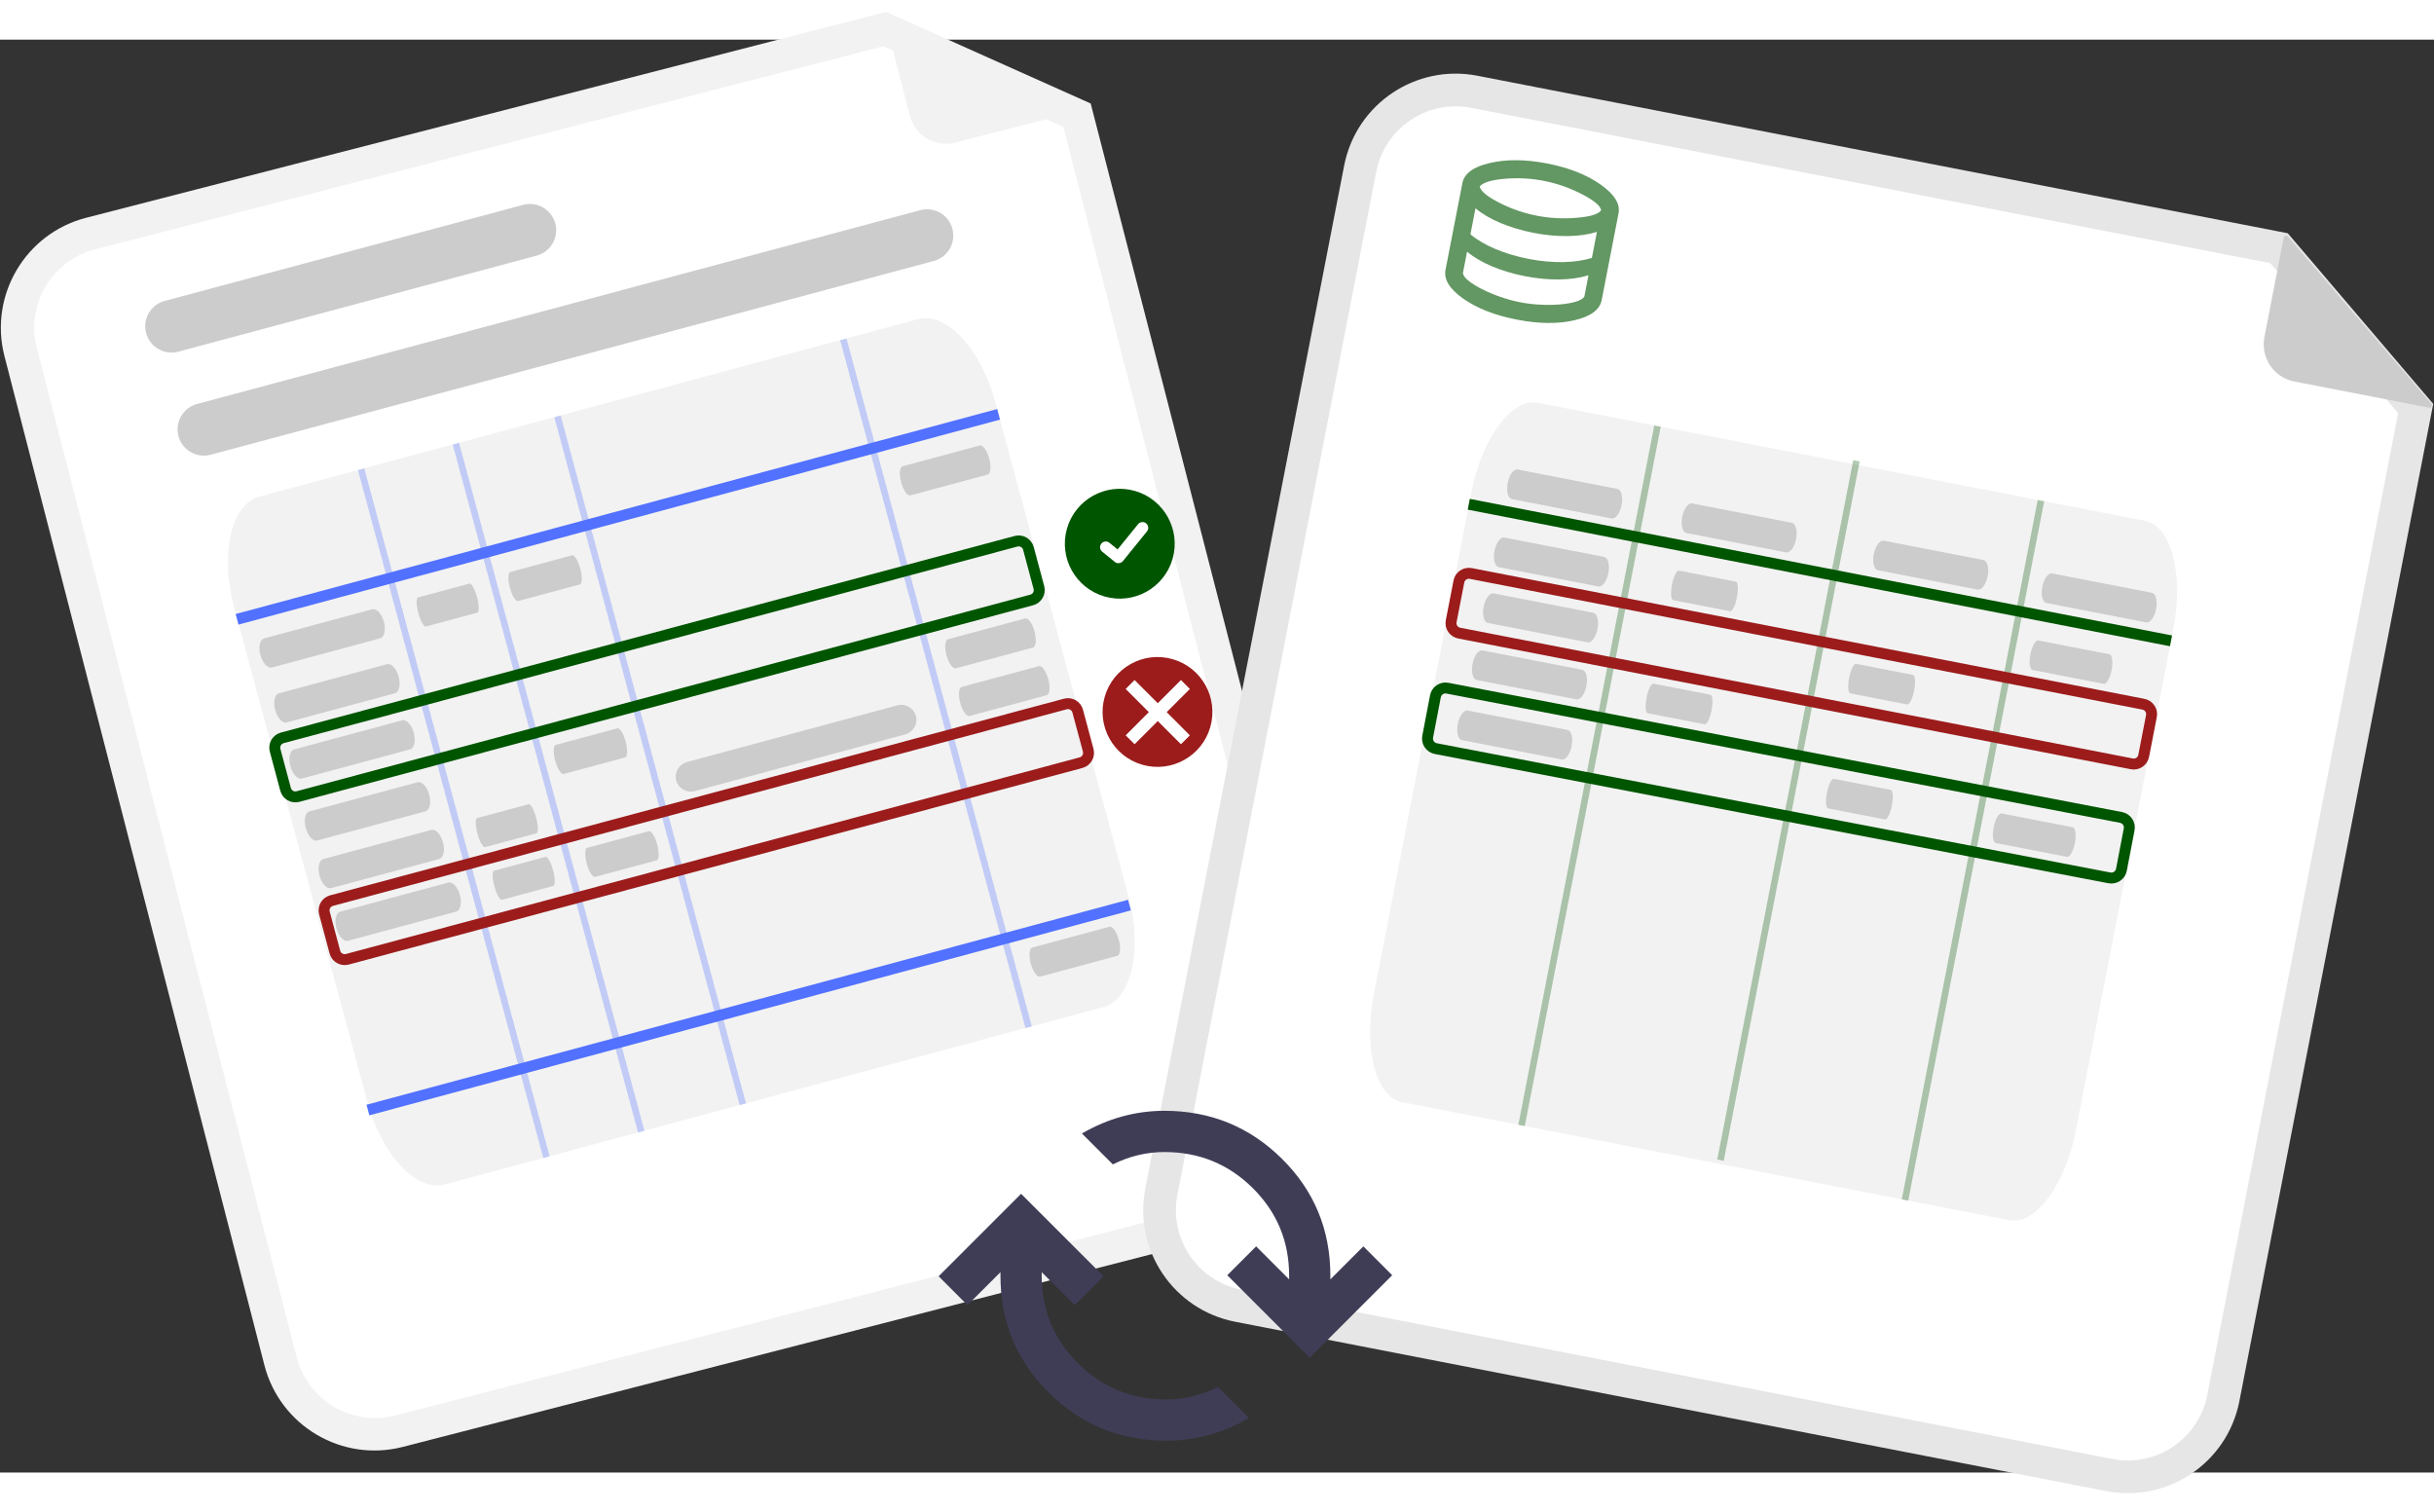 <svg width="2548" height="1583" viewBox="0 30 2548 1500" xmlns="http://www.w3.org/2000/svg" xmlns:xlink="http://www.w3.org/1999/xlink" xml:space="preserve" overflow="hidden"><rect x="0" y="30" width="2548" height="1500" fill="#333333" stroke="none"/><defs><clipPath id="clip0"><path d="M2225.01 391.228 2442.94 433.588 2400.58 651.511 2182.65 609.151Z" fill-rule="evenodd" clip-rule="evenodd"/></clipPath><clipPath id="clip1"><path d="M2225.01 391.228 2442.94 433.588 2400.58 651.511 2182.65 609.151Z" fill-rule="evenodd" clip-rule="evenodd"/></clipPath><clipPath id="clip2"><path d="M2225.01 391.228 2442.94 433.588 2400.58 651.511 2182.65 609.151Z" fill-rule="evenodd" clip-rule="evenodd"/></clipPath></defs><g transform="translate(-709 -280)"><path d="M2030.65 1551.53 1130.6 1783.2C1067.03 1799.48 1002.27 1761.26 985.828 1697.76L713.643 641.185C697.349 577.643 735.588 512.912 799.121 496.481L1636.48 280.95 1850.78 376.849 2116.13 1406.82C2132.43 1470.36 2094.19 1535.1 2030.65 1551.53Z" fill="#F2F2F2" fill-rule="evenodd"/><path d="M808.406 529.545C763.184 541.247 735.963 587.355 747.56 632.613L1019.65 1689.42C1031.35 1734.65 1077.45 1761.88 1122.69 1750.28L2022.37 1518.56C2067.59 1506.86 2094.81 1460.75 2083.22 1415.49L1822.09 401.25 1633.82 316.95Z" fill="#FFFFFF" fill-rule="evenodd"/><path d="M1848.04 382.011 1709.35 417.697C1688.27 423.121 1666.78 410.44 1661.35 389.374L1634.97 287.022C1634.63 285.706 1635.43 284.365 1636.75 284.027 1637.28 283.89 1637.85 283.938 1638.36 284.16L1848.43 377.377C1849.67 377.931 1850.23 379.385 1849.68 380.63 1849.37 381.314 1848.77 381.823 1848.04 382.011Z" fill="#F2F2F2" fill-rule="evenodd"/><path d="M2913.91 1829.42 2001.91 1652.14C1937.52 1639.55 1895.48 1577.22 1907.93 1512.8L2116.13 441.735C2128.72 377.353 2191.05 335.313 2255.46 347.758L3103.92 512.682 3256.19 691.324 3053.24 1735.43C3040.65 1799.81 2978.32 1841.86 2913.91 1829.42Z" fill="#E6E6E6" fill-rule="evenodd"/><path d="M2248.93 381.344C2203.06 372.483 2158.68 402.42 2149.71 448.267L1941.52 1519.34C1932.66 1565.2 1962.6 1609.59 2008.44 1618.55L2920.44 1795.83C2966.31 1804.69 3010.69 1774.75 3019.66 1728.9L3219.47 700.981 3085.65 543.986Z" fill="#FFFFFF" fill-rule="evenodd"/><path d="M2320.41 759.51C2318.87 759.212 2317.46 758.421 2316.41 757.254L2316.34 757.181 2302.6 741.699C2299.97 738.644 2300.31 734.03 2303.36 731.396 2306.36 728.809 2310.88 729.083 2313.54 732.014L2322.44 742.061 2353.39 714.641C2356.41 711.967 2361.03 712.247 2363.7 715.267 2363.7 715.268 2363.7 715.268 2363.7 715.269L2363.7 715.269 2363.51 715.445 2363.71 715.264C2366.38 718.285 2366.1 722.898 2363.08 725.573L2326.66 757.812C2324.96 759.316 2322.65 759.941 2320.42 759.5Z" fill="#FFFFFF" fill-rule="evenodd"/><path d="M3251.89 695.299 3110.75 667.863C3089.29 663.692 3075.28 642.917 3079.45 621.46L3099.71 517.214C3099.97 515.873 3101.27 514.997 3102.61 515.259 3103.16 515.366 3103.66 515.654 3104.02 516.076L3254.25 691.251C3255.13 692.289 3255.01 693.851 3253.98 694.74 3253.4 695.23 3252.64 695.432 3251.9 695.289Z" fill="#CCCCCC" fill-rule="evenodd"/><path d="M1864 1322.73 1174.46 1508.49C1144.82 1516.41 1108.57 1477.45 1093.44 1421.39L954.151 904.375C939.08 848.307 950.848 796.41 980.457 788.36L1669.99 602.597C1699.63 594.684 1735.88 633.645 1751.02 689.696L1890.3 1206.72C1905.38 1262.79 1893.61 1314.69 1864 1322.73Z" fill="#F2F2F2" fill-rule="evenodd"/><path d="M1087.04 759.732 1281.05 1479.86" stroke="#5271FF" stroke-width="6.875" stroke-miterlimit="8" stroke-opacity="0.302" fill="none" fill-rule="evenodd"/><path d="M1186.26 733.001 1380.27 1453.13" stroke="#5271FF" stroke-width="6.875" stroke-miterlimit="8" stroke-opacity="0.302" fill="none" fill-rule="evenodd"/><path d="M1292.6 704.353 1486.61 1424.49" stroke="#5271FF" stroke-width="6.875" stroke-miterlimit="8" stroke-opacity="0.302" fill="none" fill-rule="evenodd"/><path d="M0 0 825.279 0" stroke="#5271FF" stroke-width="11.458" stroke-miterlimit="8" fill="none" fill-rule="evenodd" transform="matrix(-0.966 0.26 0.26 0.966 1754.4 702.235)"/><path d="M1591.83 623.739 1785.84 1343.87" stroke="#5271FF" stroke-width="6.875" stroke-miterlimit="8" stroke-opacity="0.302" fill="none" fill-rule="evenodd"/><path d="M0 0 825.279 0" stroke="#5271FF" stroke-width="11.458" stroke-miterlimit="8" fill="none" fill-rule="evenodd" transform="matrix(-0.966 0.26 0.26 0.966 1891.36 1215.96)"/><path d="M1106.94 936.755 993.705 967.261C989.276 968.454 983.851 962.603 981.586 954.195 979.321 945.786 981.073 938.002 985.501 936.809L1098.74 906.303C1103.16 905.11 1108.59 910.961 1110.86 919.369 1113.12 927.777 1111.37 935.562 1106.94 936.755Z" fill="#CCCCCC" fill-rule="evenodd"/><path d="M1122.43 994.24 1009.19 1024.75C1004.76 1025.94 999.338 1020.09 997.073 1011.68 994.807 1003.27 996.559 995.488 1000.99 994.295L1114.22 963.788C1118.65 962.595 1124.08 968.446 1126.34 976.854 1128.61 985.263 1126.86 993.047 1122.43 994.24Z" fill="#CCCCCC" fill-rule="evenodd"/><path d="M1138.26 1052.99 1025.02 1083.5C1020.59 1084.69 1015.17 1078.84 1012.9 1070.43 1010.64 1062.02 1012.39 1054.24 1016.82 1053.04L1130.05 1022.54C1134.48 1021.35 1139.91 1027.2 1142.17 1035.6 1144.44 1044.01 1142.68 1051.8 1138.26 1052.99Z" fill="#CCCCCC" fill-rule="evenodd"/><path d="M1208.67 909.863 1154.83 924.368C1152.72 924.935 1149.18 918.578 1146.92 910.169 1144.65 901.761 1144.52 894.484 1146.63 893.917L1200.47 879.411C1202.57 878.844 1206.12 885.202 1208.38 893.61 1210.65 902.019 1210.78 909.296 1208.67 909.863Z" fill="#CCCCCC" fill-rule="evenodd"/><path d="M1316.03 880.298 1251.42 897.704C1248.89 898.385 1245.01 892.119 1242.74 883.71 1240.48 875.302 1240.69 867.933 1243.22 867.252L1307.82 849.846C1310.35 849.166 1314.24 855.431 1316.5 863.84 1318.77 872.248 1318.55 879.617 1316.03 880.298Z" fill="#CCCCCC" fill-rule="evenodd"/><path d="M1742.89 765.3 1662.12 787.058C1658.96 787.909 1654.57 781.781 1652.3 773.373 1650.04 764.964 1650.76 757.457 1653.92 756.606L1734.68 734.849C1737.84 733.998 1742.24 740.126 1744.5 748.534 1746.77 756.943 1746.04 764.45 1742.89 765.3Z" fill="#CCCCCC" fill-rule="evenodd"/><path d="M1878.61 1269.11 1797.85 1290.87C1794.69 1291.72 1790.3 1285.59 1788.03 1277.18 1785.77 1268.78 1786.49 1261.27 1789.65 1260.42L1870.41 1238.66C1873.57 1237.81 1877.96 1243.94 1880.23 1252.35 1882.5 1260.75 1881.77 1268.26 1878.61 1269.11Z" fill="#CCCCCC" fill-rule="evenodd"/><g clip-path="url(#clip0)"><g clip-path="url(#clip1)"><g clip-path="url(#clip2)"><path d="M2296.91 603.09C2274.06 598.648 2255.41 591.372 2240.96 581.261 2226.52 571.15 2220.28 561.024 2222.25 550.885L2239.9 460.084C2241.84 450.096 2251.49 443.097 2268.83 439.088 2286.18 435.078 2306.13 435.265 2328.68 439.648 2351.23 444.031 2369.8 451.331 2384.38 461.547 2398.96 471.763 2405.28 481.866 2403.34 491.854L2385.69 582.655C2383.72 592.794 2374.14 599.846 2356.96 603.809 2339.78 607.772 2319.76 607.532 2296.91 603.09ZM2318.05 494.356C2331.51 496.974 2345.43 497.677 2359.8 496.466 2374.18 495.254 2382.62 492.616 2385.14 488.551 2384.33 483.839 2377.53 478.198 2364.75 471.631 2351.97 465.064 2338.77 460.456 2325.15 457.809 2311.38 455.132 2297.5 454.436 2283.5 455.721 2269.51 457.006 2261.02 459.713 2258.02 463.841 2259.25 468.793 2266.12 474.447 2278.63 480.805 2291.14 487.162 2304.27 491.679 2318.05 494.356ZM2309.27 539.53C2315.62 540.765 2321.81 541.654 2327.83 542.196 2333.85 542.737 2339.65 542.963 2345.25 542.872 2350.84 542.782 2356.18 542.367 2361.27 541.629 2366.36 540.891 2371.08 539.845 2375.43 538.491L2380.72 511.251C2376.38 512.605 2371.66 513.651 2366.57 514.389 2361.48 515.127 2356.14 515.541 2350.54 515.632 2344.95 515.723 2339.14 515.497 2333.12 514.955 2327.1 514.414 2320.92 513.525 2314.56 512.289 2308.2 511.054 2302.06 509.545 2296.12 507.763 2290.19 505.981 2284.64 504 2279.49 501.821 2274.34 499.642 2269.58 497.264 2265.21 494.687 2260.84 492.111 2256.97 489.395 2253.6 486.541L2248.31 513.781C2251.68 516.635 2255.55 519.351 2259.92 521.927 2264.28 524.504 2269.04 526.882 2274.2 529.061 2279.35 531.241 2284.89 533.221 2290.83 535.003 2296.76 536.785 2302.91 538.294 2309.27 539.53ZM2300.44 584.93C2307.4 586.283 2314.58 587.129 2321.97 587.467 2329.37 587.805 2336.26 587.692 2342.65 587.128 2349.04 586.564 2354.5 585.583 2359.01 584.182 2363.52 582.782 2366.38 581.021 2367.57 578.898L2371.9 556.652C2367.55 558.005 2362.83 559.052 2357.74 559.789 2352.65 560.527 2347.31 560.942 2341.72 561.033 2336.12 561.123 2330.32 560.898 2324.3 560.356 2318.28 559.814 2312.09 558.925 2305.74 557.69 2299.38 556.454 2293.23 554.946 2287.3 553.164 2281.36 551.381 2275.82 549.401 2270.67 547.222 2265.51 545.042 2260.75 542.664 2256.39 540.088 2252.02 537.511 2248.15 534.796 2244.78 531.942L2240.41 554.415C2240.72 556.832 2242.68 559.49 2246.28 562.388 2249.88 565.286 2254.54 568.194 2260.25 571.111 2265.97 574.028 2272.35 576.722 2279.41 579.193 2286.47 581.665 2293.48 583.577 2300.44 584.93Z" fill="#005500" fill-opacity="0.61"/></g></g></g><path d="M2812.45 1545.87 2176.57 1422.26C2149.26 1416.89 2136.1 1366.4 2147.15 1309.4L2249.32 783.784C2260.43 726.798 2291.54 684.916 2318.88 690.158L2954.76 813.761C2982.07 819.141 2995.23 869.629 2984.18 926.627L2882.01 1452.24C2870.9 1509.23 2839.78 1551.12 2812.45 1545.87Z" fill="#F2F2F2" fill-rule="evenodd"/><path d="M2444.13 714.588 2301.82 1446.69" stroke="#005500" stroke-width="6.875" stroke-miterlimit="8" stroke-opacity="0.302" fill="none" fill-rule="evenodd"/><path d="M2652.39 750.92 2510.08 1483.03" stroke="#005500" stroke-width="6.875" stroke-miterlimit="8" stroke-opacity="0.302" fill="none" fill-rule="evenodd"/><path d="M0 0 748.619 0" stroke="#005500" stroke-width="11.458" stroke-miterlimit="8" fill="none" fill-rule="evenodd" transform="matrix(-0.982 -0.191 -0.191 0.982 2981.7 939.374)"/><path d="M2845.53 792.613 2703.22 1524.72" stroke="#005500" stroke-width="6.875" stroke-miterlimit="8" stroke-opacity="0.302" fill="none" fill-rule="evenodd"/><path d="M2382.3 882.478 2277.87 862.179C2273.79 861.385 2271.82 853.811 2273.49 845.263 2275.15 836.715 2279.8 830.428 2283.89 831.221L2388.31 851.52C2392.4 852.313 2394.36 859.887 2392.7 868.436 2391.04 876.984 2386.38 883.271 2382.3 882.478Z" fill="#CCCCCC" fill-rule="evenodd"/><path d="M2370.94 940.918 2266.51 920.62C2262.43 919.826 2260.46 912.252 2262.13 903.704 2263.79 895.156 2268.44 888.868 2272.53 889.662L2376.95 909.961C2381.04 910.754 2383 918.328 2381.34 926.876 2379.68 935.425 2375.02 941.712 2370.94 940.918Z" fill="#CCCCCC" fill-rule="evenodd"/><path d="M2359.33 1000.65 2254.9 980.347C2250.82 979.553 2248.85 971.979 2250.52 963.431 2252.18 954.883 2256.83 948.595 2260.92 949.389L2365.34 969.688C2369.43 970.481 2371.39 978.055 2369.73 986.603 2368.07 995.152 2363.41 1001.44 2359.33 1000.65Z" fill="#CCCCCC" fill-rule="evenodd"/><path d="M2520.09 908.347 2460.51 896.765C2458.18 896.312 2457.63 889.015 2459.3 880.466 2460.96 871.918 2464.19 865.354 2466.52 865.807L2526.11 877.389C2528.44 877.842 2528.98 885.14 2527.32 893.688 2525.65 902.236 2522.42 908.8 2520.09 908.347Z" fill="#CCCCCC" fill-rule="evenodd"/><path d="M2911.22 984.376 2836.75 969.899C2833.83 969.333 2832.82 961.943 2834.48 953.395 2836.14 944.847 2839.85 938.375 2842.76 938.941L2917.24 953.418C2920.15 953.984 2921.17 961.374 2919.51 969.922 2917.84 978.47 2914.14 984.942 2911.22 984.376Z" fill="#CCCCCC" fill-rule="evenodd"/><path d="M2396.14 811.265 2291.71 790.967C2287.63 790.173 2285.67 782.599 2287.33 774.051 2288.99 765.502 2293.65 759.215 2297.73 760.009L2402.16 780.307C2406.24 781.101 2408.2 788.675 2406.54 797.223 2404.88 805.771 2400.22 812.059 2396.14 811.265Z" fill="#CCCCCC" fill-rule="evenodd"/><path d="M2578.81 846.772 2474.38 826.474C2470.3 825.68 2468.33 818.106 2470 809.558 2471.66 801.009 2476.31 794.722 2480.4 795.516L2584.82 815.814C2588.91 816.608 2590.87 824.182 2589.21 832.73 2587.55 841.278 2582.89 847.566 2578.81 846.772Z" fill="#CCCCCC" fill-rule="evenodd"/><path d="M2779.35 885.754 2674.93 865.456C2670.84 864.662 2668.88 857.088 2670.54 848.54 2672.2 839.992 2676.86 833.704 2680.94 834.498L2785.37 854.796C2789.45 855.59 2791.41 863.164 2789.75 871.712 2788.09 880.26 2783.43 886.548 2779.35 885.754Z" fill="#CCCCCC" fill-rule="evenodd"/><path d="M2955.71 920.034 2851.28 899.736C2847.2 898.942 2845.23 891.368 2846.9 882.82 2848.56 874.271 2853.21 867.984 2857.3 868.778L2961.72 889.076C2965.81 889.87 2967.77 897.444 2966.11 905.992 2964.45 914.54 2959.79 920.828 2955.71 920.034Z" fill="#CCCCCC" fill-rule="evenodd"/><path d="M2705.55 1005.96 2645.96 994.379C2643.63 993.926 2643.09 986.628 2644.76 978.08 2646.42 969.531 2649.65 962.968 2651.98 963.421L2711.56 975.003C2713.89 975.455 2714.44 982.753 2712.77 991.301 2711.11 999.85 2707.88 1006.41 2705.55 1005.96Z" fill="#CCCCCC" fill-rule="evenodd"/><path d="M2493.47 1026.72 2433.89 1015.14C2431.56 1014.69 2431.02 1007.39 2432.68 998.84 2434.34 990.292 2437.58 983.728 2439.91 984.181L2499.49 995.763C2501.82 996.216 2502.36 1003.51 2500.7 1012.06 2499.04 1020.61 2495.8 1027.17 2493.47 1026.72Z" fill="#CCCCCC" fill-rule="evenodd"/><path d="M1686.56 541.664 929.515 744.514C914.842 748.445 899.765 739.737 895.834 725.068 891.904 710.398 900.607 695.319 915.28 691.388L1672.32 488.538C1686.99 484.608 1702.07 493.314 1706 507.984 1709.94 522.653 1701.23 537.734 1686.56 541.664Z" fill="#CCCCCC" fill-rule="evenodd"/><path d="M1270.86 536.09 895.658 636.625C880.985 640.556 865.908 631.849 861.977 617.179 858.047 602.51 866.75 587.43 881.423 583.499L1256.62 482.964C1271.29 479.033 1286.37 487.74 1290.3 502.409 1294.24 517.079 1285.53 532.159 1270.86 536.09Z" fill="#CCCCCC" fill-rule="evenodd"/><g><g><g><path d="M1930.08 1776.67C1881.88 1776.67 1840.87 1759.94 1807.05 1726.49 1773.24 1693.03 1756.33 1652.2 1756.33 1604L1756.33 1600.22 1721.8 1634.76 1691.58 1604.54 1777.92 1518.21 1864.25 1604.54 1834.03 1634.76 1799.5 1600.22 1799.5 1604C1799.5 1639.97 1812.18 1670.55 1837.54 1695.73 1862.9 1720.91 1893.75 1733.5 1930.08 1733.5 1939.43 1733.5 1948.6 1732.42 1957.6 1730.26 1966.59 1728.1 1975.4 1724.87 1984.04 1720.55L2016.41 1752.93C2002.74 1760.84 1988.71 1766.77 1974.32 1770.73 1959.94 1774.69 1945.19 1776.67 1930.08 1776.67ZM2080.08 1689.79 1993.75 1603.46 2023.97 1573.24 2058.5 1607.78 2058.5 1604C2058.5 1568.03 2045.82 1537.45 2020.46 1512.27 1995.1 1487.09 1964.25 1474.5 1927.92 1474.5 1918.57 1474.5 1909.4 1475.58 1900.4 1477.74 1891.41 1479.9 1882.6 1483.13 1873.96 1487.45L1841.59 1455.08C1855.26 1447.16 1869.29 1441.23 1883.67 1437.27 1898.06 1433.31 1912.81 1431.33 1927.92 1431.33 1976.12 1431.33 2017.13 1448.06 2050.95 1481.51 2084.76 1514.97 2101.67 1555.8 2101.67 1604L2101.67 1607.78 2136.2 1573.24 2166.42 1603.46 2080.08 1689.79Z" fill="#3F3D56"/></g></g></g><path d="M2211.65 997.435C2212.76 991.61 2218.39 987.794 2224.22 988.912L2929.36 1124.22C2935.19 1125.34 2939 1130.97 2937.88 1136.79L2929.79 1178.98C2928.67 1184.81 2923.04 1188.62 2917.22 1187.5L2212.07 1052.19C2206.25 1051.07 2202.43 1045.45 2203.55 1039.62Z" stroke="#005500" stroke-width="11.458" stroke-miterlimit="8" fill="none" fill-rule="evenodd"/><path d="M996.991 1053.91C995.476 1048.25 998.832 1042.44 1004.49 1040.93L1772.6 835.111C1778.26 833.596 1784.07 836.952 1785.59 842.606L1796.56 883.557C1798.07 889.211 1794.72 895.023 1789.06 896.538L1020.95 1102.35C1015.29 1103.87 1009.48 1100.51 1007.96 1094.86Z" stroke="#005500" stroke-width="11.458" stroke-miterlimit="8" fill="none" fill-rule="evenodd"/><path d="M1936.49 853.533C1927.74 884.056 1895.9 901.707 1865.38 892.957 1834.85 884.208 1817.2 852.37 1825.95 821.847 1834.7 791.323 1866.54 773.672 1897.06 782.422 1927.59 791.171 1945.24 823.009 1936.49 853.533Z" fill="#005500" fill-rule="evenodd"/><path d="M1879.66 858.07C1878.37 858.038 1877.12 857.586 1876.11 856.781L1876.04 856.731 1862.82 846.032C1860.24 843.944 1859.85 840.161 1861.93 837.584 1864.02 835.009 1867.8 834.612 1870.38 836.703L1878.95 843.648 1900.35 817.239C1902.44 814.664 1906.22 814.269 1908.79 816.356L1908.79 816.356 1908.66 816.53 1908.8 816.354C1911.37 818.444 1911.77 822.224 1909.68 824.799L1884.5 855.848C1883.32 857.299 1881.54 858.115 1879.67 858.058Z" fill="#FFFFFF" fill-rule="evenodd"/><path d="M1154.43 1117.82 1041.19 1148.33C1036.77 1149.52 1031.34 1143.67 1029.08 1135.26 1026.81 1126.86 1028.56 1119.07 1032.99 1117.88L1146.23 1087.37C1150.65 1086.18 1156.08 1092.03 1158.35 1100.44 1160.61 1108.85 1158.86 1116.63 1154.43 1117.82Z" fill="#CCCCCC" fill-rule="evenodd"/><path d="M1363.52 1061.37 1298.91 1078.77C1296.38 1079.45 1292.5 1073.19 1290.23 1064.78 1287.97 1056.37 1288.18 1049 1290.71 1048.32L1355.31 1030.92C1357.84 1030.24 1361.73 1036.5 1363.99 1044.91 1366.26 1053.32 1366.04 1060.69 1363.52 1061.37Z" fill="#CCCCCC" fill-rule="evenodd"/><path d="M1790.38 946.37 1709.61 968.127C1706.46 968.978 1702.06 962.85 1699.79 954.442 1697.53 946.033 1698.25 938.527 1701.41 937.676L1782.17 915.918C1785.33 915.068 1789.73 921.195 1791.99 929.604 1794.26 938.012 1793.53 945.519 1790.38 946.37Z" fill="#CCCCCC" fill-rule="evenodd"/><path d="M1168.84 1167.72 1055.6 1198.23C1051.17 1199.42 1045.75 1193.57 1043.48 1185.16 1041.22 1176.75 1042.97 1168.97 1047.4 1167.77L1160.63 1137.27C1165.06 1136.08 1170.49 1141.93 1172.75 1150.33 1175.02 1158.74 1173.26 1166.53 1168.84 1167.72Z" fill="#CCCCCC" fill-rule="evenodd"/><path d="M1270.57 1140.83 1216.72 1155.33C1214.62 1155.9 1211.08 1149.54 1208.81 1141.13 1206.55 1132.73 1206.42 1125.45 1208.52 1124.88L1262.36 1110.38C1264.47 1109.81 1268.01 1116.17 1270.28 1124.58 1272.54 1132.98 1272.67 1140.26 1270.57 1140.83Z" fill="#CCCCCC" fill-rule="evenodd"/><path d="M1804.78 996.265 1724.02 1018.02C1720.86 1018.87 1716.46 1012.75 1714.2 1004.34 1711.93 995.929 1712.66 988.422 1715.81 987.571L1796.58 965.814C1799.73 964.963 1804.13 971.091 1806.4 979.499 1808.66 987.908 1807.94 995.415 1804.78 996.265Z" fill="#CCCCCC" fill-rule="evenodd"/><path d="M1656.34 1037.39 1436.57 1096.6C1427.97 1098.92 1419.17 1093.98 1416.9 1085.57 1414.64 1077.16 1419.77 1068.47 1428.36 1066.15L1648.14 1006.94C1656.73 1004.63 1665.54 1009.57 1667.8 1017.98 1670.07 1026.38 1664.94 1035.08 1656.34 1037.39Z" fill="#CCCCCC" fill-rule="evenodd"/><path d="M1048.61 1224.26C1047.09 1218.61 1050.45 1212.8 1056.1 1211.28L1824.22 1005.47C1829.87 1003.95 1835.69 1007.31 1837.2 1012.96L1848.17 1053.91C1849.69 1059.56 1846.33 1065.38 1840.68 1066.89L1072.56 1272.71C1066.91 1274.22 1061.09 1270.87 1059.58 1265.21Z" stroke="#9C1C1C" stroke-width="11.458" stroke-miterlimit="8" fill="none" fill-rule="evenodd"/><path d="M1186.55 1222.83 1073.31 1253.34C1068.88 1254.53 1063.46 1248.68 1061.19 1240.27 1058.93 1231.86 1060.68 1224.08 1065.11 1222.89L1178.34 1192.38C1182.77 1191.19 1188.2 1197.04 1190.46 1205.45 1192.73 1213.86 1190.98 1221.64 1186.55 1222.83Z" fill="#CCCCCC" fill-rule="evenodd"/><path d="M1288.28 1195.94 1234.44 1210.45C1232.33 1211.01 1228.79 1204.66 1226.52 1196.25 1224.26 1187.84 1224.13 1180.56 1226.23 1180L1280.07 1165.49C1282.18 1164.92 1285.72 1171.28 1287.99 1179.69 1290.25 1188.1 1290.38 1195.37 1288.28 1195.94Z" fill="#CCCCCC" fill-rule="evenodd"/><path d="M1396.5 1169.09 1331.89 1186.49C1329.36 1187.17 1325.48 1180.91 1323.21 1172.5 1320.95 1164.09 1321.16 1156.72 1323.69 1156.04L1388.3 1138.63C1390.82 1137.95 1394.71 1144.22 1396.97 1152.63 1399.24 1161.04 1399.03 1168.41 1396.5 1169.09Z" fill="#CCCCCC" fill-rule="evenodd"/><path d="M2236.24 877.219C2237.36 871.473 2242.92 867.721 2248.67 868.838L2952.81 1005.71C2958.56 1006.83 2962.31 1012.39 2961.19 1018.14L2953.1 1059.75C2951.98 1065.5 2946.42 1069.25 2940.68 1068.13L2236.53 931.263C2230.79 930.146 2227.04 924.582 2228.15 918.836Z" stroke="#9C1C1C" stroke-width="11.458" stroke-miterlimit="8" fill="none" fill-rule="evenodd"/><path d="M2343.86 1063.58 2239.43 1043.29C2235.35 1042.49 2233.38 1034.92 2235.05 1026.37 2236.71 1017.82 2241.36 1011.53 2245.45 1012.33L2349.87 1032.63C2353.96 1033.42 2355.92 1040.99 2354.26 1049.54 2352.6 1058.09 2347.94 1064.38 2343.86 1063.58Z" fill="#CCCCCC" fill-rule="evenodd"/><path d="M2872.79 1165.48 2798.31 1151.01C2795.39 1150.44 2794.38 1143.05 2796.04 1134.5 2797.7 1125.95 2801.41 1119.48 2804.32 1120.05L2878.8 1134.53C2881.71 1135.09 2882.73 1142.48 2881.07 1151.03 2879.41 1159.58 2875.7 1166.05 2872.79 1165.48Z" fill="#CCCCCC" fill-rule="evenodd"/><path d="M2682.27 1126.34 2622.68 1114.76C2620.35 1114.31 2619.81 1107.01 2621.47 1098.46 2623.14 1089.91 2626.37 1083.35 2628.7 1083.8L2688.28 1095.38C2690.61 1095.84 2691.15 1103.13 2689.49 1111.68 2687.83 1120.23 2684.6 1126.79 2682.27 1126.34Z" fill="#CCCCCC" fill-rule="evenodd"/><path d="M1975.98 1029.64C1967.23 1060.17 1935.39 1077.82 1904.87 1069.07 1874.34 1060.32 1856.69 1028.48 1865.44 997.958 1874.19 967.434 1906.03 949.783 1936.55 958.533 1967.08 967.283 1984.73 999.12 1975.98 1029.64Z" fill="#9C1C1C" fill-rule="evenodd"/><g><g><g><path d="M1896.73 1044.33 1890.67 1038.27 1914.93 1014 1890.67 989.733 1896.73 983.667 1921 1007.93 1945.27 983.667 1951.33 989.733 1927.07 1014 1951.33 1038.27 1945.27 1044.33 1921 1020.07 1896.73 1044.33Z" stroke="#FFFFFF" stroke-width="4.622" fill="#FFFFFF"/></g></g></g></g></svg>
